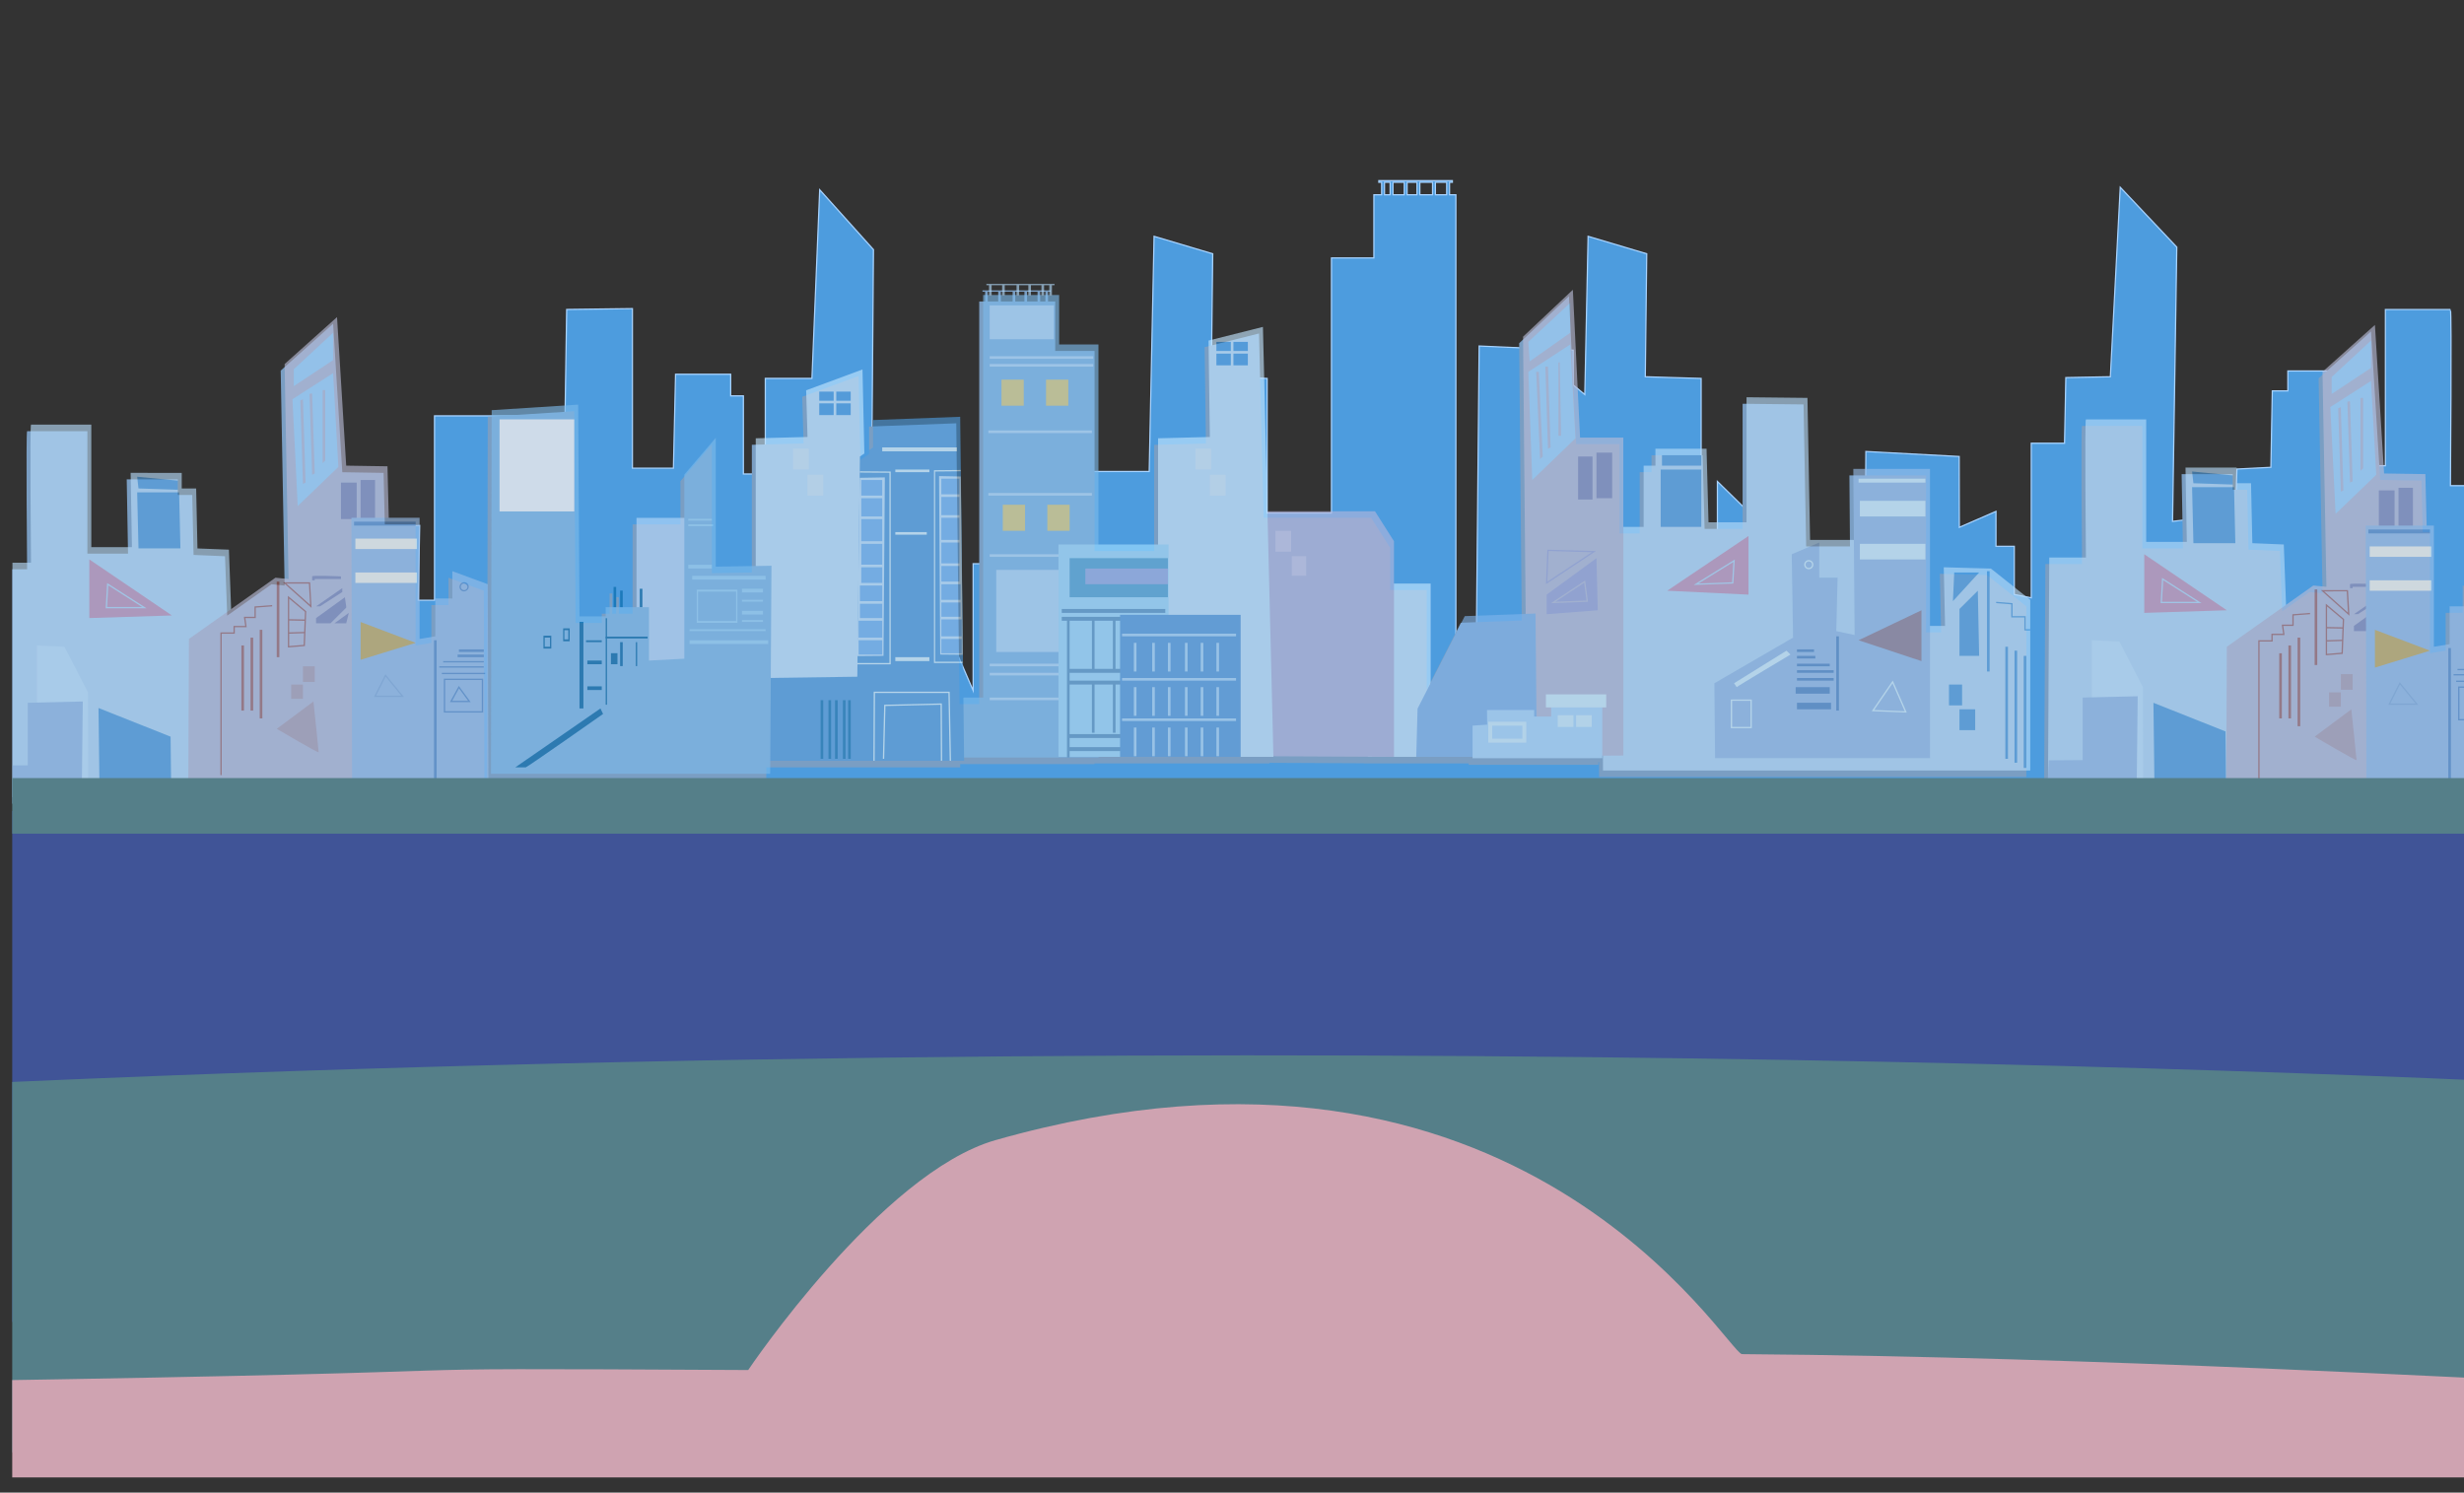 <svg id="圖層_1" data-name="圖層 1" xmlns="http://www.w3.org/2000/svg" xmlns:xlink="http://www.w3.org/1999/xlink" viewBox="0 0 2017 1222"><rect x="0" y="0" width="2017" height="1222" fill="#333333" stroke="none"/><defs><style>.cls-1{fill:none;}.cls-2{clip-path:url(#clip-path);}.cls-3,.cls-7{fill:#4d9cde;}.cls-3{stroke:#a8d3ff;stroke-miterlimit:10;}.cls-4{fill:#7a9ec3;}.cls-5{opacity:0.63;}.cls-6{fill:#b6dbf8;}.cls-8{fill:#c995b7;}.cls-9{fill:#c3e5ff;}.cls-10{fill:#96bde9;}.cls-11{fill:#b8bbd6;}.cls-12{fill:#a1d6ff;}.cls-13{fill:#9ea5d8;}.cls-14{fill:#8288b8;}.cls-15{fill:#b1b5dc;}.cls-16{fill:#c9c6e5;}.cls-17{fill:#7cb9ea;}.cls-18{fill:#b2dafb;}.cls-19{fill:#dfcf7d;}.cls-20{fill:#3d9ae6;}.cls-21{fill:#d5ecfa;}.cls-22{fill:#a0dcff;}.cls-23{fill:#51a5d6;}.cls-24{fill:#97ade6;}.cls-25{fill:#5996c6;}.cls-26{fill:#549bdd;}.cls-27{fill:#aad7fa;}.cls-28{fill:#7eb3eb;}.cls-29{fill:#aedafe;}.cls-30{fill:#d3f1fe;}.cls-31{fill:#d5f2fe;}.cls-32{fill:#d6f3ff;}.cls-33{fill:#917d90;}.cls-34{fill:#5086c5;}.cls-35{fill:#71b5f4;}.cls-36{fill:#1275b5;}.cls-37{fill:#b6d7fa;}.cls-38{fill:#7cbaeb;}.cls-39{fill:#fff;}.cls-40{fill:#0066a7;}.cls-41{fill:#98d4fa;}.cls-42{fill:#a36464;}.cls-43{fill:#b2a0b2;}.cls-44{fill:#558bcb;}.cls-45{fill:#fffbee;}.cls-46{fill:#83abdb;}.cls-47{fill:#cbab55;}.cls-48{fill:#4e77ff;opacity:0.49;}.cls-49{fill:#557f89;}.cls-50{fill:#cfa3b1;}</style><clipPath id="clip-path"><rect class="cls-1" x="10" y="4" width="2007" height="1206"/></clipPath></defs><title>0122</title><g class="cls-2"><path class="cls-3" d="M267.16,464.25V642.5H644.41V642h.64v.53H852.13v-.13l83.33-.47,0,.6h135.4v-.68h19.09v.68h949.49v-.67h.58l-.65-15.76-1.08-228.48h-32.4s1.15-144.24,0-144.24h-53.23V381.25h-35.88l1.16-77.56h-45.13V320h-12.73l-1.16,62.59L1831.12,384l-2.32,74L1790,425.47l-11.57,1.36,3.47-224.51-46.29-49-8.1,155.12-36.45.68L1690,362.88h-27.23V489.42l-13.89-2.72V447.24h-15V418.67l-30,13.05-.12-58-76.38-4.09-1.15,156.48h-23.15v-6.8h-6.94v-15h-2.32v15h-3.47V507.11H1488v12.25h-12.15v-66h-42.24v-32l-27.77-27.21v95.24l-13.31-.18V309.81l-45.71-1.36L1348,207.76l-48-14.29L1297.29,323l-9.48-7.8V286.67l-77-3.4L1208,579.91h-16.23V159.46h-5.2V149.25h2.31v-1.36H1128.7v1.36H1131v10.21h-6.36v51.7h-34.72V420h-52.65V309.81l-45.71-1.36,1.16-100.69-48-14.29-4,192.54h-95L829,417.31v44.22h-32.4V565.32l-30.09-69.77-53.78-2.34L715,204.36l-44-49-6.36,154.44H626.47v78.24H608.53V324.1H598.12V306.41H553l-1.74,76.88H517.69V252.66l-53.81.68-2.31,148.32H423l.41-61.23H355.69v151H342.38l1.16-61.24-41.66,1.37Zm870.79-315v10.21h-4.62V149.25Zm11.58,0v10.21h-9.26V149.25Zm10.41,0v10.21h-8.1V149.25Zm12.73,0v10.21h-10.41V149.25Zm11.57,10.21H1175V149.25h9.25Z"/><path class="cls-4" d="M1587.93,469.76l1.07,48h-12.33V389.22h-62.76l.46,58.14h-35.86l-2.15-116.27-49.88-.54V433h-31.11l-1.61-60.27h-41.84v13.86h-9.66v50.14h-16.63V363.62h-35.4l-5.9-121.07L1243.57,281l2.12,227-49.86,1.84-27.9,54.69V483.09h-30V448.42l-15.56-24.53h-88L1030.62,273l-44.52,11.2,1.07,78.94-42.38,1.06v86.94H896V287.35H863.8V246.82h-5.9v-8H860v-1.07H804.26v1.07h2.14v8h-4.82V576.43H785.43L782.8,346.55l-71.34,2.67v22.4l-7.1,4.95-1.53-68.76L656.7,324.87l1.12,38.22-42.37,1.06V468.71l-32.72.54V363.74L557,393.89v35.42H517.82v73.1H506.56V488.85h-2.15v13.56H501.2V485.83h-2.15v16.58h-6.44V510H471.16l-1.08-173.34-70.8,4.52-.54,297.7H627.25l.07-10.67H786l0-2.67H896V625H1039.2v-.47l77.25.37v.1h85.77v1.12h106.2V624h.53l.07,12.15h349.72V496.42l-32.18-25.6ZM855.75,238.82v8h-4.29v-8Zm-6.43,0v8h-8.59v-8Zm-10.73,0v8h-7.51v-8Zm-9.66,0v8h-9.65v-8Zm-20.38,0h8.58v8h-8.58Z"/><path class="cls-4" d="M367.1,473v22.4h-14v30.93l-12.87,2.13v-99.2H315l-1-42.13-33.79-.54L272.69,265l-42.91,38.4,3.22,176-10.73-1.07L186,504l-1.8-48.62-25.75-1.07-1.07-49.07h-11.8v-12.8H103.73l1.07,60.8H71.54V353H22.19c-1.07,0,0,113.07,0,113.07h-30l-1,179.12-.61,12.35h.54V658H191.7l-.36-9.6H396.6l-.54-164.81Z"/><path class="cls-4" d="M2044.94,490l-29-10.66v22.4H2002v30.93l-12.88,2.13v-99.2h-5.93l-1-42.13-33.79-.53-7.51-121.61L1898,309.75l3.22,176-10.73-1.07-22.31,15.8-1.83-49.4L1840.57,450,1839.5,401h-11.8v-12.8h-41.84l1.07,60.8h-33.25V348.69h-49.35c-1.07,0,0,113.07,0,113.07h-30l-1,179.11-.61,12.36h.54v.53h145.9v1.07h226.36Z"/><g class="cls-5"><path class="cls-6" d="M-5.72,652.69H194.9L187.39,450,161.64,449l-1.07-49.07h-11.8v-12.8H106.93l1.07,60.8H74.74V347.62H25.39c-1.07,0,0,113.07,0,113.07h-30Z"/><polygon class="cls-7" points="113.36 448.96 147.69 448.96 146.62 403.09 112.29 403.09 113.36 448.96"/><polygon class="cls-7" points="113.36 399.89 145.55 400.95 145.55 393.49 112.29 390.29 113.36 399.89"/><polygon class="cls-8" points="88.64 479.23 87.65 496.96 116.36 496.96 88.64 479.23"/><path class="cls-8" d="M73.13,458v48l67.59-2.13Zm14.54,19.33L120,498H86.51Z"/><polygon class="cls-7" points="81.54 652.69 140.18 652.69 139.65 603.09 80.64 579.63 81.54 652.69"/><polygon class="cls-9" points="30.22 528.42 30.22 651.09 72.24 652.69 72.06 566.83 52.75 529.49 30.22 528.42"/><polygon class="cls-10" points="-5 626.74 22.71 626.56 22.71 575.36 67.77 574.29 66.88 652.69 -6.25 652.16 -5 626.74"/><polygon class="cls-6" points="1398.57 427.62 1429.68 427.62 1429.68 325.22 1479.56 325.75 1481.71 442.02 1540.71 442.02 1554.66 512.42 1592.2 512.42 1591.13 464.42 1629.75 465.49 1661.93 491.09 1661.93 630.83 1312.21 630.83 1311.13 431.36 1345.46 431.36 1345.46 381.22 1355.12 381.22 1355.12 367.36 1396.96 367.36 1398.57 427.62"/><polygon class="cls-7" points="1661.93 516.16 1657.11 516.16 1657.11 505.49 1646.38 505.49 1646.38 494.78 1634 493.75 1634.09 492.69 1647.45 493.8 1647.45 504.42 1658.18 504.42 1658.18 515.09 1661.93 515.09 1661.93 516.16"/><polygon class="cls-7" points="1598.64 492.16 1620.1 468.69 1599.71 468.69 1598.64 492.16"/><polygon class="cls-7" points="1604 536.96 1620.1 536.96 1619.02 483.62 1604 498.56 1604 536.96"/><polygon class="cls-8" points="1364.77 483.62 1431.29 486.82 1431.29 438.82 1364.77 483.62"/><path class="cls-6" d="M1386.38,478.89l33.7-20.8-1.16,19.65Zm32.51-18.8-28.52,17.6,27.53-1Z"/><rect class="cls-7" x="1360.48" y="372.69" width="32.18" height="8.53"/><rect class="cls-7" x="1359.41" y="384.42" width="33.26" height="46.93"/><rect class="cls-7" x="1595.42" y="560.43" width="10.73" height="17.07"/><rect class="cls-7" x="1604" y="580.69" width="12.87" height="17.07"/><rect class="cls-7" x="1626.53" y="467.62" width="2.15" height="82.13"/><rect class="cls-7" x="1656.57" y="536.96" width="2.15" height="91.74"/><rect class="cls-7" x="1649.06" y="532.69" width="2.15" height="91.74"/><rect class="cls-7" x="1641.55" y="529.49" width="2.15" height="91.74"/><polygon class="cls-11" points="1328.83 618.56 1328.83 358.29 1293.43 358.29 1287.53 237.22 1246.77 275.62 1249.98 619.09 1328.83 618.56"/><polygon class="cls-12" points="1252.13 295.89 1285.39 272.42 1285.39 247.89 1251.06 279.89 1252.13 295.89"/><polygon class="cls-12" points="1251.06 304.42 1254.28 392.95 1289.68 358.82 1285.39 282.02 1251.06 304.42"/><path class="cls-13" d="M1265.5,478.25l1.13-28.24,39.77,1.13Zm2.16-27.15-1,25.1L1303,452.11Z"/><polygon class="cls-13" points="1266.08 486.82 1266.08 502.82 1307.91 499.62 1306.84 456.96 1266.08 486.82"/><polygon class="cls-11" points="1257.49 304.42 1259.64 304.42 1262.86 373.75 1260.71 375.89 1257.49 304.42"/><polygon class="cls-11" points="1265 300.15 1267.15 300.15 1269.29 366.29 1267.15 367.36 1265 300.15"/><path class="cls-11" d="M1275.73,297s1.07-1.06,1.07,0,1.08,59.74,1.08,59.74h-2.15Z"/><path class="cls-11" d="M1269.56,493.83l28-18.59,2.34,17.43Zm27.21-16.76-23.45,15.55,25.4-1Z"/><rect class="cls-14" x="1291.82" y="373.75" width="11.8" height="35.2"/><rect class="cls-14" x="1306.84" y="370.55" width="12.87" height="37.33"/><rect class="cls-9" x="1119.64" y="477.76" width="51.49" height="141.87"/><polygon class="cls-15" points="1141.1 619.63 1141.1 443.09 1125.54 418.56 1034.35 418.56 1028.99 431.36 1028.99 619.09 1141.1 619.63"/><rect class="cls-16" x="1044.01" y="434.56" width="12.87" height="17.07"/><rect class="cls-16" x="1057.42" y="455.36" width="11.8" height="16"/><polygon class="cls-17" points="786.54 619.09 785.47 571.09 804.78 571.09 804.78 241.49 867 241.49 867 282.02 899.18 282.02 899.18 620.16 786.54 620.16 786.54 619.09"/><rect class="cls-18" x="810.14" y="250.02" width="52.57" height="27.73"/><rect class="cls-18" x="810.14" y="291.62" width="84.75" height="2.13"/><rect class="cls-18" x="810.14" y="298.02" width="84.75" height="2.13"/><rect class="cls-18" x="809.07" y="352.42" width="84.75" height="2.13"/><rect class="cls-18" x="809.07" y="403.62" width="84.75" height="2.13"/><rect class="cls-18" x="810.14" y="453.76" width="84.75" height="2.13"/><rect class="cls-18" x="810.14" y="543.36" width="84.75" height="2.13"/><rect class="cls-18" x="810.14" y="550.82" width="84.75" height="2.13"/><rect class="cls-18" x="810.14" y="571.09" width="84.75" height="2.13"/><polygon class="cls-18" points="807.46 232.42 807.46 233.49 809.6 233.49 809.6 242.02 811.75 242.02 811.75 233.49 820.33 233.49 820.33 242.02 822.48 242.02 822.48 233.49 832.13 233.49 832.13 242.02 834.28 242.02 834.28 233.49 841.79 233.49 841.79 242.02 843.93 242.02 843.93 233.49 852.51 233.49 852.51 242.02 854.66 242.02 854.66 233.49 858.95 233.49 858.95 242.02 861.1 242.02 861.1 233.49 863.24 233.49 863.24 232.42 807.46 232.42"/><rect class="cls-19" x="820.87" y="413.22" width="18.24" height="21.33"/><rect class="cls-19" x="857.34" y="413.22" width="18.24" height="21.33"/><rect class="cls-19" x="819.8" y="310.82" width="18.24" height="21.33"/><rect class="cls-19" x="856.27" y="310.82" width="18.24" height="21.33"/><rect class="cls-18" x="815.5" y="466.56" width="75.1" height="67.2"/><polygon class="cls-9" points="1033.82 267.62 1042.4 619.63 947.99 619.63 947.99 358.82 990.37 357.75 989.3 278.82 1033.82 267.62"/><rect class="cls-20" x="995.73" y="279.89" width="11.8" height="7.47"/><rect class="cls-20" x="1009.68" y="279.89" width="11.8" height="7.47"/><rect class="cls-20" x="995.73" y="289.49" width="11.8" height="9.6"/><rect class="cls-20" x="1009.68" y="289.49" width="11.8" height="9.6"/><rect class="cls-21" x="990.37" y="388.69" width="12.87" height="17.07"/><rect class="cls-21" x="978.57" y="367.35" width="12.87" height="17.07"/><polygon class="cls-9" points="706.03 302.47 713.05 619.63 618.65 619.63 618.65 358.82 661.02 357.75 659.9 319.54 706.03 302.47"/><rect class="cls-20" x="670.63" y="320.61" width="11.8" height="7.47"/><rect class="cls-20" x="684.58" y="320.61" width="11.8" height="7.47"/><rect class="cls-20" x="670.63" y="330.21" width="11.8" height="9.6"/><rect class="cls-20" x="684.58" y="330.21" width="11.8" height="9.6"/><rect class="cls-21" x="661.02" y="388.69" width="12.87" height="17.07"/><rect class="cls-21" x="649.22" y="367.35" width="12.87" height="17.07"/><rect class="cls-22" x="866.46" y="445.76" width="90.11" height="173.87"/><rect class="cls-23" x="875.58" y="456.96" width="80.46" height="32"/><rect class="cls-24" x="888.45" y="465.49" width="67.59" height="12.8"/><rect class="cls-25" x="869.14" y="498.56" width="84.75" height="3.2"/><path class="cls-25" d="M955,550.82v-3.2H949.6V508.16h4.29V505H869.14v3.2h4.29v112h2.15v-5.33h78.31v-3.2H875.58v-7.47H955V601H875.58V560.43h18.24v39.46H896V560.43h15v39.46h2.15V560.43h16.09v39.46h2.15V560.43h16.09v39.46h2.14V560.43H955v-3.21H875.58v-6.4Zm-7.51-42.66v39.46H931.37V508.16Zm-18.24,0v39.46H913.13V508.16Zm-18.24,0v39.46H896V508.16Zm-17.16,0v39.46H875.58V508.16Z"/><rect class="cls-26" x="916.88" y="503.36" width="98.7" height="116.27"/><rect class="cls-27" x="918.49" y="518.82" width="93.33" height="2.13"/><rect class="cls-27" x="928.15" y="526.29" width="2.15" height="23.47"/><rect class="cls-27" x="943.17" y="526.29" width="2.15" height="23.47"/><rect class="cls-27" x="956.04" y="526.29" width="2.15" height="23.47"/><rect class="cls-27" x="969.99" y="526.29" width="2.15" height="23.47"/><rect class="cls-27" x="982.86" y="526.29" width="2.15" height="23.47"/><rect class="cls-27" x="995.73" y="526.29" width="2.15" height="23.47"/><rect class="cls-27" x="918.49" y="555.09" width="93.33" height="2.13"/><rect class="cls-27" x="928.15" y="562.56" width="2.15" height="23.47"/><rect class="cls-27" x="943.17" y="562.56" width="2.15" height="23.47"/><rect class="cls-27" x="956.04" y="562.56" width="2.15" height="23.47"/><rect class="cls-27" x="969.99" y="562.56" width="2.15" height="23.47"/><rect class="cls-27" x="982.86" y="562.56" width="2.15" height="23.47"/><rect class="cls-27" x="995.73" y="562.56" width="2.15" height="23.47"/><rect class="cls-27" x="918.49" y="588.16" width="93.33" height="2.13"/><rect class="cls-27" x="928.15" y="595.63" width="2.15" height="23.47"/><rect class="cls-27" x="943.17" y="595.63" width="2.15" height="23.47"/><rect class="cls-27" x="956.04" y="595.63" width="2.15" height="23.47"/><rect class="cls-27" x="969.99" y="595.63" width="2.15" height="23.47"/><rect class="cls-27" x="982.86" y="595.63" width="2.15" height="23.47"/><rect class="cls-27" x="995.73" y="595.63" width="2.15" height="23.47"/><polygon class="cls-28" points="1159.33 619.63 1258.03 619.63 1256.96 502.29 1199.03 504.42 1160.41 580.16 1159.33 619.63"/><path class="cls-29" d="M1205.41,620.75c0-12.8,0-26.67,0-26.67l11.95-.83-.13-12h38.62v5.33h13.94s0-9.25,0-11.73h41.84v45.87Z"/><rect class="cls-30" x="1275.14" y="585.55" width="12.87" height="9.6"/><rect class="cls-30" x="1290.16" y="585.55" width="12.87" height="9.6"/><path class="cls-30" d="M1218.28,590.88V608h31.11V590.88Zm27.89,13.87H1221.5V594.08h24.67Z"/><rect class="cls-31" x="1265.48" y="568.48" width="49.35" height="10.67"/><polygon class="cls-10" points="1403.93 620.69 1579.87 620.69 1579.87 383.89 1517.11 383.89 1518.18 519.89 1503.16 516.69 1504.23 472.96 1489.22 472.96 1489.22 444.16 1466.69 453.76 1467.76 522.02 1403.39 559.36 1403.93 620.69"/><path class="cls-32" d="M1560.85,583.39l-28.64-1.14,17.19-25.06Zm-26.66-2.13,25,1-10-22.87Z"/><polygon class="cls-33" points="1521.4 524.16 1572.89 541.23 1572.89 499.62 1521.4 524.16"/><rect class="cls-32" x="1521.4" y="391.89" width="54.71" height="3.2"/><rect class="cls-32" x="1522.47" y="410.02" width="53.64" height="12.8"/><rect class="cls-32" x="1522.47" y="445.22" width="53.64" height="12.8"/><rect class="cls-34" x="1503.16" y="520.96" width="2.15" height="60.8"/><rect class="cls-34" x="1470.98" y="531.62" width="13.95" height="2.13"/><rect class="cls-34" x="1470.98" y="536.96" width="15.02" height="2.13"/><rect class="cls-34" x="1470.98" y="543.36" width="26.82" height="2.13"/><rect class="cls-34" x="1470.98" y="548.69" width="30.04" height="2.13"/><rect class="cls-34" x="1470.98" y="555.09" width="30.04" height="2.13"/><path class="cls-32" d="M1480.63,466a3.73,3.73,0,1,1,3.76-3.73A3.74,3.74,0,0,1,1480.63,466Zm0-6.4a2.67,2.67,0,1,0,2.69,2.67A2.68,2.68,0,0,0,1480.63,459.62Z"/><path class="cls-32" d="M1421.63,562.56c1.07-1.07,44-26.67,44-26.67l-3.21-3.2-42.92,26.67Z"/><path class="cls-32" d="M1434,596.16H1416.8V572.69H1434Zm-16.09-1.07h15V573.76h-15Z"/><rect class="cls-34" x="1469.91" y="562.56" width="27.89" height="5.33"/><rect class="cls-34" x="1470.98" y="575.36" width="27.89" height="5.33"/><polygon class="cls-7" points="624.01 622.83 789.22 622.83 786 341.22 714.66 343.89 714.66 366.29 703.93 373.75 701.79 554.02 625.62 555.09 624.01 622.83"/><rect class="cls-32" x="722.17" y="366.29" width="61.15" height="3.2"/><rect class="cls-32" x="732.9" y="384.42" width="27.89" height="2.13"/><rect class="cls-32" x="732.9" y="435.62" width="25.75" height="2.13"/><rect class="cls-32" x="732.9" y="538.02" width="27.89" height="3.2"/><polygon class="cls-32" points="729.14 543.89 701.79 543.89 701.79 542.83 728.07 542.83 728.07 387.08 703.86 386.89 703.87 385.82 729.14 386.03 729.14 543.89"/><polygon class="cls-9" points="703.75 391.18 724.32 390.82 723.24 536.96 701.79 537.14 703.75 391.18"/><rect class="cls-35" x="705.01" y="392.96" width="17.16" height="12.8"/><rect class="cls-35" x="705.01" y="407.89" width="17.16" height="14.93"/><rect class="cls-35" x="705.01" y="424.96" width="17.16" height="18.13"/><rect class="cls-35" x="705.01" y="445.22" width="17.16" height="17.07"/><rect class="cls-35" x="705.01" y="464.42" width="17.16" height="12.8"/><rect class="cls-35" x="703.93" y="479.36" width="18.24" height="12.8"/><rect class="cls-35" x="703.93" y="494.29" width="18.24" height="11.73"/><rect class="cls-35" x="702.86" y="508.16" width="19.31" height="13.87"/><rect class="cls-35" x="702.86" y="524.16" width="19.31" height="11.73"/><polygon class="cls-32" points="764.55 542.83 788.15 542.83 788.15 541.76 765.47 541.76 765.47 386.02 786.36 385.82 786.35 384.75 764.55 384.96 764.55 542.83"/><polygon class="cls-9" points="786.45 390.11 768.71 389.75 769.64 535.89 788.15 536.07 786.45 390.11"/><rect class="cls-35" x="770.56" y="391.89" width="14.81" height="12.8" transform="translate(1555.93 796.58) rotate(-180)"/><rect class="cls-35" x="770.56" y="406.82" width="14.81" height="14.93" transform="translate(1555.93 828.58) rotate(-180)"/><rect class="cls-35" x="770.56" y="423.89" width="14.81" height="18.13" transform="translate(1555.93 865.91) rotate(-180)"/><rect class="cls-35" x="770.56" y="444.16" width="14.81" height="17.07" transform="translate(1555.93 905.38) rotate(-180)"/><rect class="cls-35" x="770.56" y="463.36" width="14.81" height="12.8" transform="translate(1555.93 939.51) rotate(-180)"/><rect class="cls-35" x="770.56" y="478.29" width="15.73" height="12.8" transform="translate(1556.86 969.38) rotate(-180)"/><rect class="cls-35" x="770.56" y="493.22" width="15.73" height="11.73" transform="translate(1556.86 998.18) rotate(-180)"/><rect class="cls-35" x="770.56" y="507.09" width="16.66" height="13.87" transform="translate(1557.78 1028.05) rotate(-180)"/><rect class="cls-35" x="770.56" y="523.09" width="16.66" height="11.73" transform="translate(1557.78 1057.92) rotate(-180)"/><polygon class="cls-32" points="777.42 622.84 776.36 567.36 716.27 567.36 716 622.83 714.93 622.82 715.2 566.29 777.41 566.29 778.49 622.82 777.42 622.84"/><polygon class="cls-32" points="770.18 622.83 769.91 576.97 724.84 578.01 723.78 621.24 722.71 621.21 723.79 576.97 770.98 575.88 771.25 622.82 770.18 622.83"/><rect class="cls-36" x="671.75" y="573.23" width="2.15" height="48"/><rect class="cls-36" x="678.19" y="573.23" width="2.15" height="48"/><rect class="cls-36" x="683.55" y="573.23" width="2.15" height="48"/><rect class="cls-36" x="689.99" y="573.23" width="2.15" height="48"/><rect class="cls-36" x="694.28" y="573.23" width="2.15" height="48"/><rect class="cls-37" x="521.02" y="423.97" width="40.77" height="125.11"/><polygon class="cls-38" points="401.94 633.49 630.45 633.49 631.52 463.17 585.93 463.92 585.93 358.41 560.18 388.55 560.18 539.28 531.22 540.79 531.22 497.08 495.81 497.08 495.81 504.62 474.36 504.62 473.28 331.27 402.48 335.8 401.94 633.49"/><rect class="cls-39" x="408.92" y="343.33" width="61.15" height="75.37"/><path class="cls-40" d="M451.29,531h-6.43V520.44h6.43Zm-5.36-1.5h4.29V522h-4.29Z"/><path class="cls-40" d="M466.31,525H461V514.41h5.36ZM462,523.46h3.22v-7.54H462Z"/><rect class="cls-40" x="523.71" y="482.01" width="2.15" height="15.07"/><rect class="cls-40" x="507.61" y="483.51" width="2.15" height="13.57"/><rect class="cls-40" x="502.25" y="480.5" width="2.15" height="16.58"/><rect class="cls-41" x="563.4" y="424.73" width="19.31" height="1.51"/><rect class="cls-41" x="563.4" y="429.25" width="20.38" height="1.51"/><rect class="cls-41" x="563.4" y="462.41" width="19.31" height="3.01"/><rect class="cls-41" x="566.62" y="471.46" width="60.08" height="3.01"/><path class="cls-41" d="M603.63,509.89H570.37V482.76h33.26Zm-32.19-1.5h31.12V484.27H571.44Z"/><rect class="cls-41" x="607.38" y="482.01" width="17.16" height="3.01"/><rect class="cls-41" x="607.38" y="491.05" width="17.16" height="1.51"/><rect class="cls-41" x="607.38" y="500.09" width="17.16" height="3.01"/><rect class="cls-41" x="607.38" y="507.63" width="17.16" height="1.51"/><rect class="cls-41" x="564.47" y="515.17" width="62.22" height="1.51"/><rect class="cls-41" x="564.47" y="524.21" width="64.37" height="3.01"/><rect class="cls-40" x="479.72" y="524.21" width="12.87" height="1.51"/><rect class="cls-40" x="495.81" y="521.2" width="34.33" height="1.51"/><rect class="cls-40" x="495.81" y="506.12" width="1.07" height="70.84"/><rect class="cls-40" x="507.61" y="525.72" width="2.15" height="19.6"/><rect class="cls-40" x="520.49" y="525.72" width="1.07" height="19.6"/><rect class="cls-40" x="500.1" y="534.76" width="5.36" height="9.04"/><rect class="cls-40" x="474.36" y="509.14" width="3.22" height="70.84"/><path class="cls-40" d="M430.37,628.22c1.08,0,63.3-43.71,63.3-43.71L491.52,580l-69.73,48.24Z"/><rect class="cls-40" x="480.79" y="540.79" width="11.8" height="3.01"/><rect class="cls-40" x="480.79" y="561.9" width="11.8" height="3.01"/><polygon class="cls-11" points="154.13 643.09 323.63 643.09 317.19 381.75 283.4 381.22 275.89 259.62 232.98 298.02 236.2 474.02 225.47 472.96 154.67 523.09 154.13 643.09"/><polygon class="cls-12" points="240.49 316.15 272.67 294.82 272.67 272.42 240.49 302.29 240.49 316.15"/><path class="cls-12" d="M272.67,305.49l-33.25,21.33,4.29,87.47,33.25-32ZM248,396.16l-2.15-68.27,2.15-1.07,2.14,68.27Zm7.51-7.47-2.15-66.14s2.15-1.06,2.15,0,2.14,65.07,2.14,65.07ZM266.24,377l-2.15,2.14V319.35h2.15Z"/><path class="cls-42" d="M253.87,476.69H231.58l23.46,21Zm-19.49,1.07h18.48l1,17.4Z"/><path class="cls-42" d="M235.66,517.76h0l0,.53v11.78l13.93-1.15,1.09-28.21v-.26l-15-12.64Zm13.3-.43-12.23.39V508l12.59.25Zm-12.23,11.58V518.79l12.19-.39-.37,9.53Zm12.87-28-.24,6.24-12.63-.25V490.11Z"/><polygon class="cls-42" points="181.49 634.56 180.41 634.56 180.41 517.76 191.14 517.76 191.14 512.42 200.71 512.42 199.64 504.96 208.31 504.96 208.31 496.46 222.75 495.36 222.83 496.42 209.38 497.45 209.38 506.02 200.88 506.02 201.95 513.49 192.21 513.49 192.21 518.82 181.49 518.82 181.49 634.56"/><rect class="cls-43" x="248" y="545.49" width="9.66" height="12.8"/><rect class="cls-43" x="238.34" y="560.43" width="9.66" height="11.73"/><rect class="cls-14" x="279.11" y="395.09" width="12.87" height="29.87"/><rect class="cls-14" x="295.2" y="392.96" width="11.8" height="38.4"/><rect class="cls-42" x="226.54" y="476.16" width="2.15" height="61.87"/><rect class="cls-42" x="212.6" y="515.62" width="2.15" height="72.53"/><rect class="cls-42" x="205.09" y="522.02" width="2.15" height="59.73"/><rect class="cls-42" x="197.58" y="528.42" width="2.15" height="53.33"/><path class="cls-43" d="M226.54,596.69s34.33,20.27,34.33,19.2-4.29-41.6-4.29-41.6Z"/><polyline class="cls-14" points="283.4 496.42 282.33 488.96 258.73 506.02 258.73 510.29 270.53 510.29 283.4 497.49"/><polygon class="cls-14" points="258.73 496.42 261.94 496.42 280.18 484.69 280.18 481.49 258.73 496.42"/><path class="cls-14" d="M255.51,475.09h2.14V474h21.46v-2.13s-23.6-1.07-23.6,0Z"/><polygon class="cls-14" points="273.75 510.29 283.4 510.29 285.55 501.76 273.75 510.29"/><polygon class="cls-10" points="288.23 643.09 399.8 643.09 399.26 478.29 370.3 467.62 370.3 490.02 356.35 490.02 356.35 520.96 343.48 523.09 343.48 423.89 287.69 423.89 288.23 643.09"/><rect class="cls-44" x="289.84" y="427.09" width="50.42" height="3.2"/><rect class="cls-45" x="290.91" y="440.96" width="50.42" height="8.53"/><rect class="cls-45" x="290.91" y="468.69" width="50.42" height="8.53"/><rect class="cls-44" x="375.66" y="531.62" width="20.38" height="2.13"/><rect class="cls-44" x="374.59" y="535.89" width="21.46" height="2.13"/><rect class="cls-44" x="362.79" y="541.22" width="33.26" height="1.07"/><rect class="cls-44" x="359.57" y="545.49" width="36.47" height="1.07"/><rect class="cls-44" x="361.71" y="550.82" width="35.4" height="1.07"/><rect class="cls-44" x="355.28" y="524.16" width="2.15" height="117.34"/><path class="cls-44" d="M395.51,583.36H363.32V555.62h32.19Zm-31.11-1.07h30v-25.6h-30Z"/><path class="cls-44" d="M379.42,484.16a3.77,3.77,0,1,1,4.29-3.74A4.06,4.06,0,0,1,379.42,484.16Zm0-6.4a2.71,2.71,0,1,0,3.21,2.66A3,3,0,0,0,379.42,477.76Z"/><path class="cls-46" d="M330.66,570.56H306.13L315.48,552Zm-22.79-1.07H328.4l-12.71-15.55Z"/><path class="cls-44" d="M385.3,574.83h-17l7.28-13.27Zm-15.17-1.07h13.06l-7.46-10.21Z"/><polygon class="cls-47" points="295.2 540.16 340.26 526.29 295.2 509.22 295.2 540.16"/><path class="cls-6" d="M1676.42,648.43H1877l-7.51-202.67-25.75-1.07-1.07-49.07h-11.8v-12.8h-41.84l1.07,60.8h-33.25V343.35h-49.35c-1.07,0,0,113.07,0,113.07h-30Z"/><polygon class="cls-7" points="1795.5 444.69 1829.83 444.69 1828.75 398.82 1794.42 398.82 1795.5 444.69"/><polygon class="cls-7" points="1795.5 395.62 1827.68 396.69 1827.68 389.22 1794.42 386.02 1795.5 395.62"/><polygon class="cls-8" points="1770.77 474.97 1769.78 492.69 1798.5 492.69 1770.77 474.97"/><path class="cls-8" d="M1755.27,453.76v48l67.58-2.14Zm14.53,19.32,32.35,20.68h-33.5Z"/><polygon class="cls-7" points="1763.67 648.43 1822.32 648.43 1821.78 598.83 1762.78 575.36 1763.67 648.43"/><polygon class="cls-9" points="1712.36 524.16 1712.36 646.83 1754.37 648.43 1754.19 562.56 1734.88 525.22 1712.36 524.16"/><polygon class="cls-10" points="1677.13 622.47 1704.85 622.29 1704.85 571.09 1749.9 570.02 1749.01 648.43 1675.88 647.89 1677.13 622.47"/><polygon class="cls-11" points="1822.32 649.49 1991.82 649.49 1985.38 388.15 1951.59 387.62 1944.08 266.02 1901.17 304.42 1904.38 480.42 1893.66 479.36 1822.85 529.49 1822.32 649.49"/><polygon class="cls-12" points="1908.68 322.55 1940.86 301.22 1940.86 278.82 1908.68 308.69 1908.68 322.55"/><path class="cls-12" d="M1940.86,311.89l-33.26,21.33,4.29,87.47,33.26-32Zm-24.67,90.67L1914,334.29l2.15-1.07,2.14,68.27Zm7.51-7.47L1921.55,329s2.15-1.06,2.15,0,2.14,65.07,2.14,65.07Zm10.72-11.73-2.14,2.13V325.75h2.14Z"/><path class="cls-42" d="M1922.06,483.09h-22.29l23.46,21Zm-19.5,1.07H1921l1,17.4Z"/><path class="cls-42" d="M1903.85,524.16h0l0,.53v11.78l13.93-1.15,1.09-28.21v-.26l-15-12.64Zm13.3-.43-12.23.39v-9.73l12.58.25Zm-12.23,11.58V525.19l12.19-.39-.37,9.53Zm12.87-28-.25,6.24-12.62-.25V496.51Z"/><polygon class="cls-42" points="1849.67 640.96 1848.6 640.96 1848.6 524.16 1859.33 524.16 1859.33 518.82 1868.9 518.82 1867.83 511.36 1876.49 511.36 1876.49 502.86 1890.93 501.76 1891.02 502.82 1877.57 503.85 1877.57 512.42 1869.07 512.42 1870.14 519.89 1860.4 519.89 1860.4 525.22 1849.67 525.22 1849.67 640.96"/><rect class="cls-43" x="1916.19" y="551.89" width="9.66" height="12.8"/><rect class="cls-43" x="1906.53" y="566.83" width="9.66" height="11.73"/><rect class="cls-14" x="1947.3" y="401.49" width="12.87" height="29.87"/><rect class="cls-14" x="1963.39" y="399.36" width="11.8" height="38.4"/><rect class="cls-42" x="1894.73" y="482.56" width="2.15" height="61.87"/><rect class="cls-42" x="1880.78" y="522.02" width="2.15" height="72.53"/><rect class="cls-42" x="1873.27" y="528.42" width="2.15" height="59.73"/><rect class="cls-42" x="1865.76" y="534.82" width="2.15" height="53.33"/><path class="cls-43" d="M1894.73,603.09s34.33,20.27,34.33,19.2-4.29-41.6-4.29-41.6Z"/><polyline class="cls-14" points="1951.59 502.82 1950.52 495.36 1926.91 512.42 1926.91 516.69 1938.71 516.69 1951.59 503.89"/><polygon class="cls-14" points="1926.91 502.82 1930.13 502.82 1948.37 491.09 1948.37 487.89 1926.91 502.82"/><path class="cls-14" d="M1923.7,481.49h2.14v-1.07h21.46v-2.13s-23.6-1.07-23.6,0Z"/><polygon class="cls-14" points="1941.93 516.69 1951.59 516.69 1953.73 508.16 1941.93 516.69"/><polygon class="cls-10" points="1937.11 649.49 2048.68 649.49 2048.14 484.69 2019.17 474.02 2019.17 496.42 2005.23 496.42 2005.23 527.36 1992.35 529.49 1992.35 430.29 1936.57 430.29 1937.11 649.49"/><rect class="cls-44" x="1938.71" y="433.49" width="50.42" height="3.2"/><rect class="cls-45" x="1939.79" y="447.36" width="50.42" height="8.53"/><rect class="cls-45" x="1939.79" y="475.09" width="50.42" height="8.53"/><rect class="cls-44" x="2011.66" y="547.62" width="33.26" height="1.07"/><rect class="cls-44" x="2008.45" y="551.89" width="36.47" height="1.07"/><rect class="cls-44" x="2010.59" y="557.22" width="35.4" height="1.07"/><rect class="cls-44" x="2004.15" y="530.56" width="2.15" height="117.34"/><path class="cls-44" d="M2044.38,589.76H2012.2V562h32.18Zm-31.11-1.07h30v-25.6h-30Z"/><path class="cls-46" d="M1979.54,577H1955l9.34-18.58Zm-22.79-1.07h20.53l-12.71-15.55Z"/><polygon class="cls-47" points="1944.08 546.56 1989.14 532.69 1944.08 515.62 1944.08 546.56"/></g><rect class="cls-48" x="-8.57" y="664" width="2074.18" height="418.22"/><path class="cls-49" d="M2222,893.92c-86-5.07-1146.76-64.71-2380.84,0h-1.89l-8.93.55V1189H2224.51V893.92Z"/><path class="cls-50" d="M2083.76,1130.81c-32.79-.58-363.61-20-657.74-22.2-11.75-.09-181.41-297.18-611-175.23-94,26.69-202.56,188.25-202.56,188.25h0c-387.54-2.11-97.78.38-660.77,9.18H-50l-8,.14v78.6H2086v-78.74Z"/><rect class="cls-49" x="-29.63" y="637" width="2078.3" height="45.49"/></g><rect class="cls-1" x="-2" y="4" width="2021" height="1237.16" rx="12" ry="12"/><rect class="cls-1" x="2" y="16" width="2010" height="1194"/></svg>